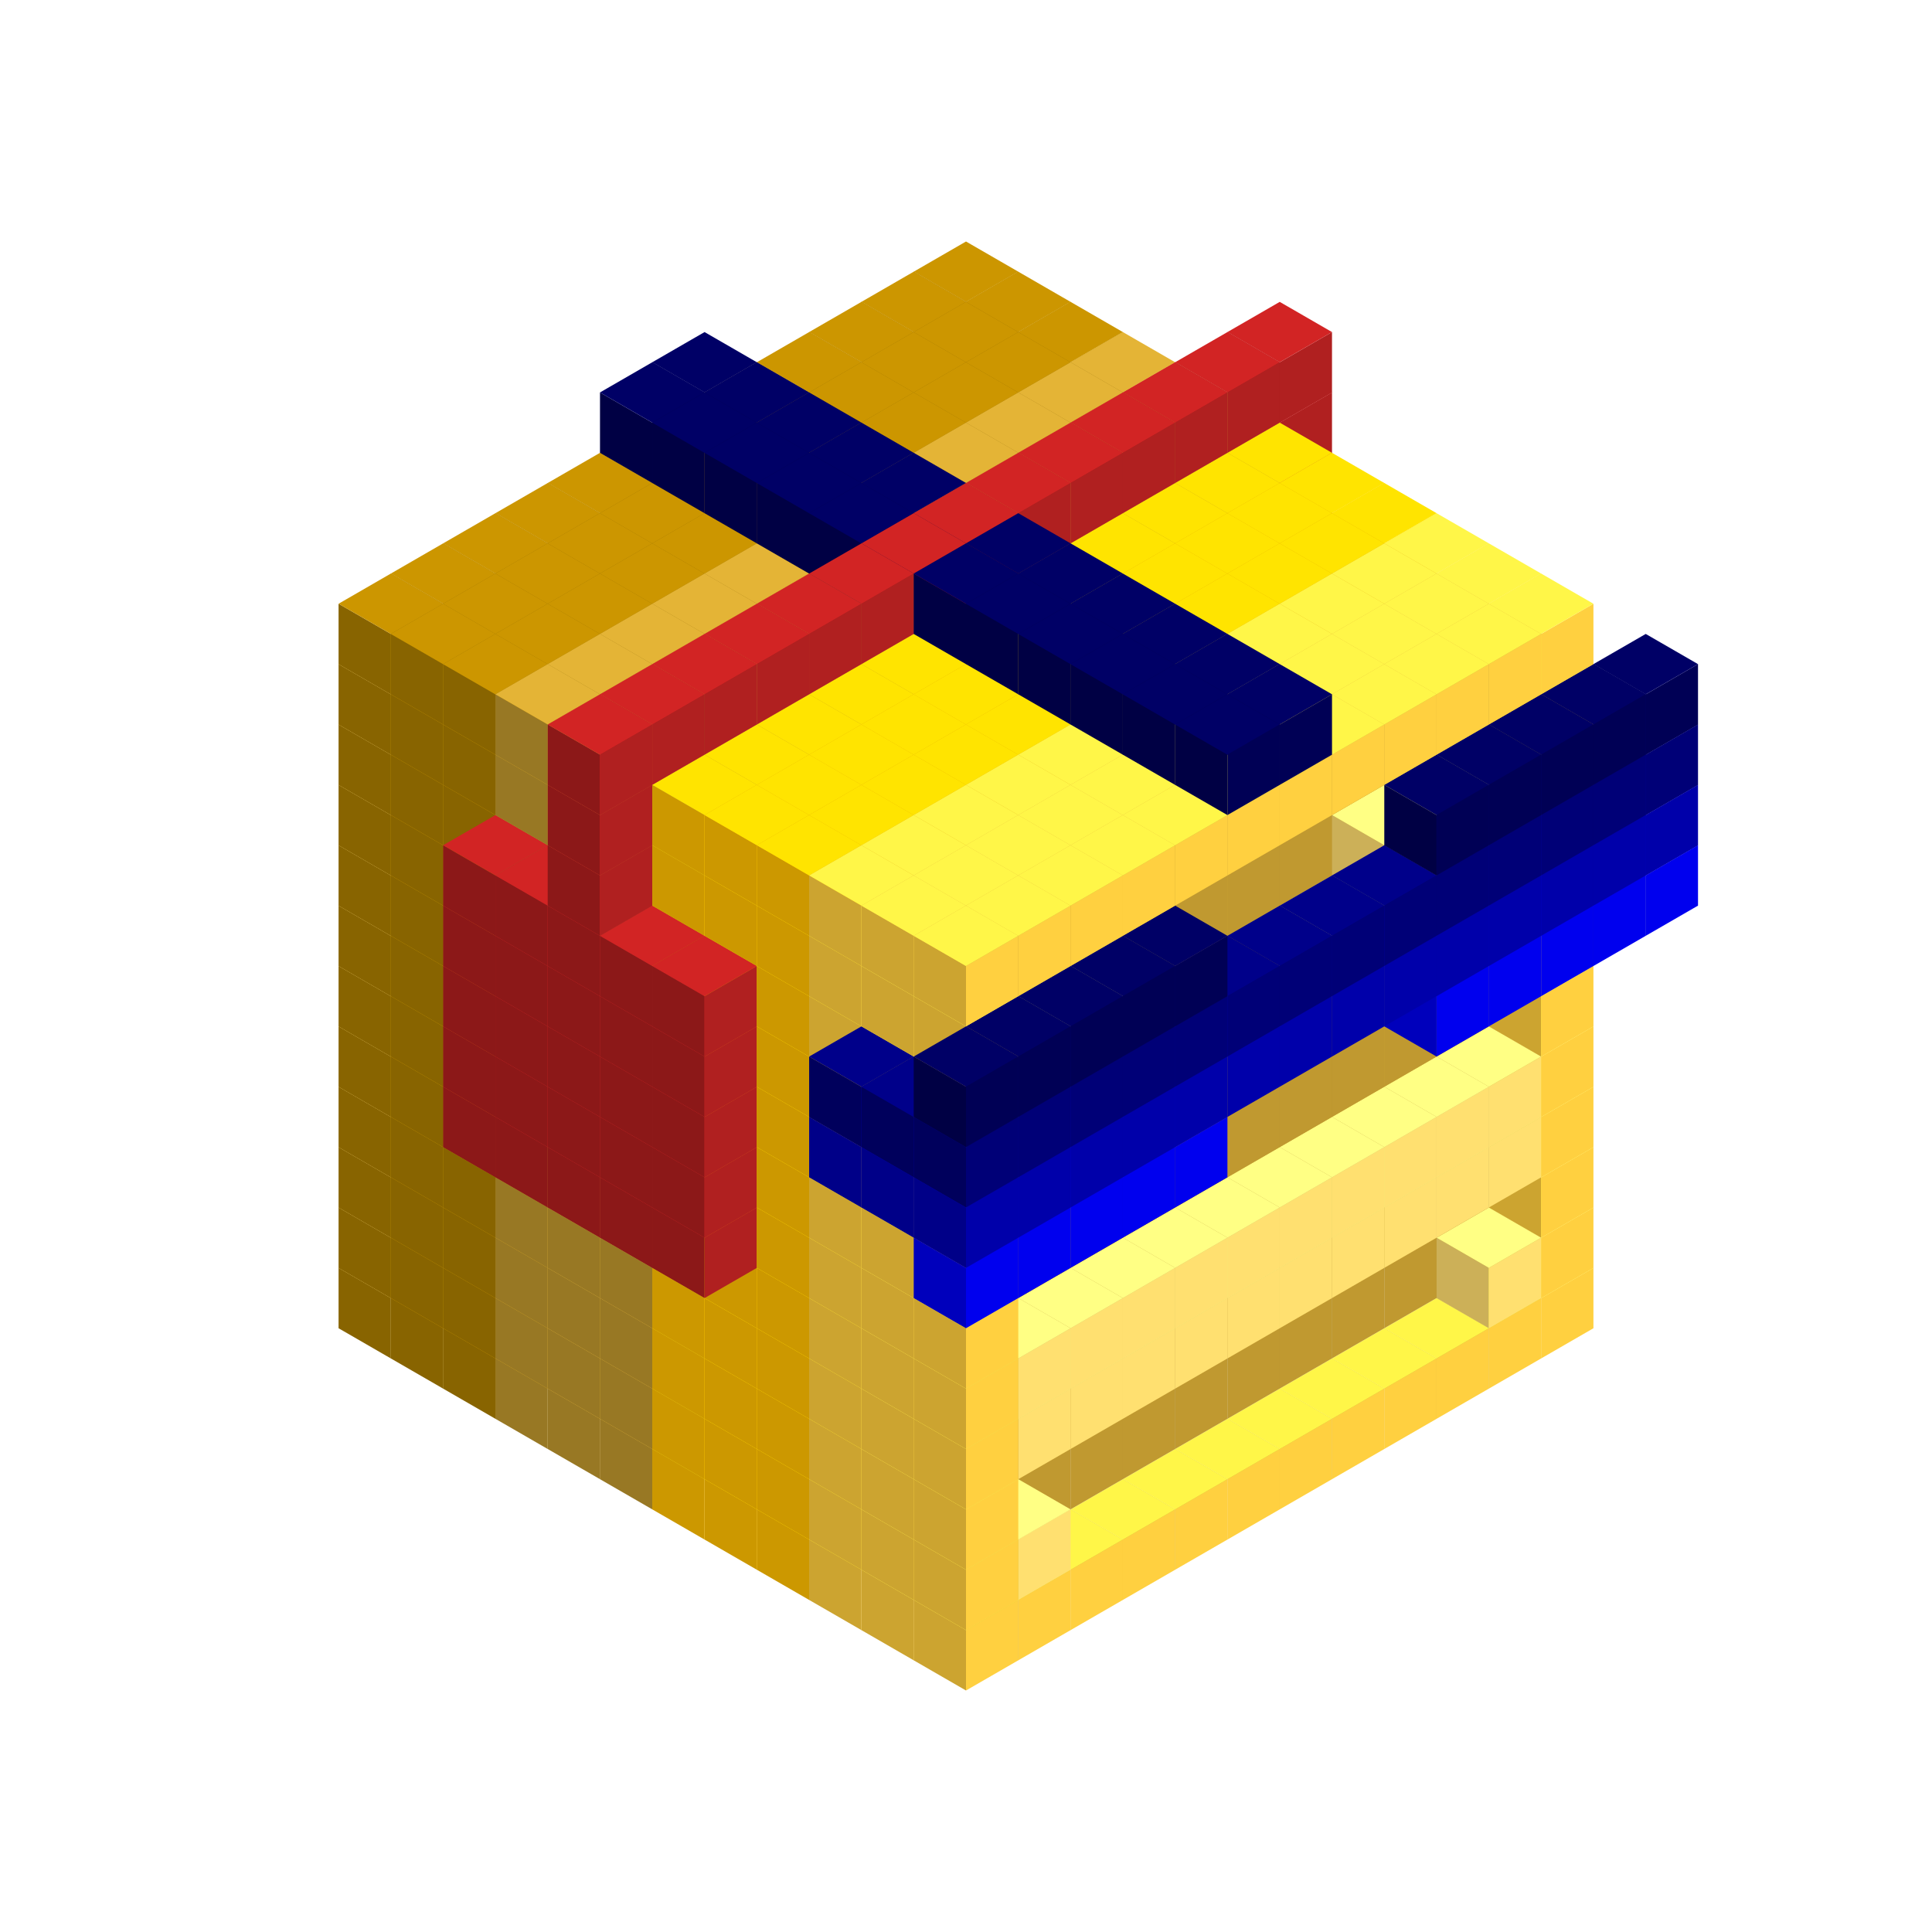 
<svg width='600' height='600' viewBox='4436371 5550000 3200000 3200000' xmlns='http://www.w3.org/2000/svg' xmlns:xlink='http://www.w3.org/1999/xlink'>
<use xlink:href='#v-0x0000007b-6' transform='translate(983738,3600000)'/>
<use xlink:href='#v-0x0000007b-6' transform='translate(1070341,3650000)'/>
<use xlink:href='#v-0x0000007b-6' transform='translate(1156944,3700000)'/>
<use xlink:href='#v-0x0000007b-2' transform='translate(1243547,3750000)'/>
<use xlink:href='#v-0x0000007b-2' transform='translate(1330150,3800000)'/>
<use xlink:href='#v-0x0000007b-2' transform='translate(1416753,3850000)'/>
<use xlink:href='#v-0x0000007b-5' transform='translate(1503356,3900000)'/>
<use xlink:href='#v-0x0000007b-5' transform='translate(1589959,3950000)'/>
<use xlink:href='#v-0x0000007b-5' transform='translate(1676562,4000000)'/>
<use xlink:href='#v-0x0000007b-4' transform='translate(1763165,4050000)'/>
<use xlink:href='#v-0x0000007b-4' transform='translate(1849768,4100000)'/>
<use xlink:href='#v-0x0000007b-4' transform='translate(2889004,3600000)'/>
<use xlink:href='#v-0x0000007b-4' transform='translate(2802401,3650000)'/>
<use xlink:href='#v-0x0000007b-4' transform='translate(2715798,3700000)'/>
<use xlink:href='#v-0x0000007b-4' transform='translate(2629195,3750000)'/>
<use xlink:href='#v-0x0000007b-4' transform='translate(2542592,3800000)'/>
<use xlink:href='#v-0x0000007b-4' transform='translate(2455989,3850000)'/>
<use xlink:href='#v-0x0000007b-4' transform='translate(2369386,3900000)'/>
<use xlink:href='#v-0x0000007b-4' transform='translate(2282783,3950000)'/>
<use xlink:href='#v-0x0000007b-4' transform='translate(2196180,4000000)'/>
<use xlink:href='#v-0x0000007b-4' transform='translate(2109577,4050000)'/>
<use xlink:href='#v-0x0000007b-4' transform='translate(2022974,4100000)'/>
<use xlink:href='#v-0x0000007b-4' transform='translate(1936371,4150000)'/>
<use xlink:href='#v-0x0000007b-6' transform='translate(983738,3500000)'/>
<use xlink:href='#v-0x0000007b-6' transform='translate(1070341,3550000)'/>
<use xlink:href='#v-0x0000007b-6' transform='translate(1156944,3600000)'/>
<use xlink:href='#v-0x0000007b-2' transform='translate(1243547,3650000)'/>
<use xlink:href='#v-0x0000007b-2' transform='translate(1330150,3700000)'/>
<use xlink:href='#v-0x0000007b-2' transform='translate(1416753,3750000)'/>
<use xlink:href='#v-0x0000007b-5' transform='translate(1503356,3800000)'/>
<use xlink:href='#v-0x0000007b-5' transform='translate(1589959,3850000)'/>
<use xlink:href='#v-0x0000007b-5' transform='translate(1676562,3900000)'/>
<use xlink:href='#v-0x0000007b-4' transform='translate(1763165,3950000)'/>
<use xlink:href='#v-0x0000007b-2' transform='translate(2715798,3500000)'/>
<use xlink:href='#v-0x0000007b-2' transform='translate(2629195,3550000)'/>
<use xlink:href='#v-0x0000007b-2' transform='translate(2542592,3600000)'/>
<use xlink:href='#v-0x0000007b-2' transform='translate(2455989,3650000)'/>
<use xlink:href='#v-0x0000007b-2' transform='translate(2369386,3700000)'/>
<use xlink:href='#v-0x0000007b-2' transform='translate(2282783,3750000)'/>
<use xlink:href='#v-0x0000007b-2' transform='translate(2196180,3800000)'/>
<use xlink:href='#v-0x0000007b-2' transform='translate(2109577,3850000)'/>
<use xlink:href='#v-0x0000007b-2' transform='translate(2022974,3900000)'/>
<use xlink:href='#v-0x0000007b-2' transform='translate(1936371,3950000)'/>
<use xlink:href='#v-0x0000007b-4' transform='translate(1849768,4000000)'/>
<use xlink:href='#v-0x0000007b-4' transform='translate(2889004,3500000)'/>
<use xlink:href='#v-0x0000007b-1' transform='translate(2802401,3550000)'/>
<use xlink:href='#v-0x0000007b-1' transform='translate(2022974,4000000)'/>
<use xlink:href='#v-0x0000007b-4' transform='translate(1936371,4050000)'/>
<use xlink:href='#v-0x0000007b-6' transform='translate(983738,3400000)'/>
<use xlink:href='#v-0x0000007b-6' transform='translate(1070341,3450000)'/>
<use xlink:href='#v-0x0000007b-6' transform='translate(1156944,3500000)'/>
<use xlink:href='#v-0x0000007b-2' transform='translate(1243547,3550000)'/>
<use xlink:href='#v-0x0000007b-2' transform='translate(1330150,3600000)'/>
<use xlink:href='#v-0x0000007b-2' transform='translate(1416753,3650000)'/>
<use xlink:href='#v-0x0000007b-5' transform='translate(1503356,3700000)'/>
<use xlink:href='#v-0x0000007b-5' transform='translate(1589959,3750000)'/>
<use xlink:href='#v-0x0000007b-5' transform='translate(1676562,3800000)'/>
<use xlink:href='#v-0x0000007b-4' transform='translate(1763165,3850000)'/>
<use xlink:href='#v-0x0000007b-2' transform='translate(2715798,3400000)'/>
<use xlink:href='#v-0x0000007b-2' transform='translate(2629195,3450000)'/>
<use xlink:href='#v-0x0000007b-2' transform='translate(2542592,3500000)'/>
<use xlink:href='#v-0x0000007b-2' transform='translate(2455989,3550000)'/>
<use xlink:href='#v-0x0000007b-2' transform='translate(2369386,3600000)'/>
<use xlink:href='#v-0x0000007b-2' transform='translate(2282783,3650000)'/>
<use xlink:href='#v-0x0000007b-2' transform='translate(2196180,3700000)'/>
<use xlink:href='#v-0x0000007b-2' transform='translate(2109577,3750000)'/>
<use xlink:href='#v-0x0000007b-2' transform='translate(2022974,3800000)'/>
<use xlink:href='#v-0x0000007b-2' transform='translate(1936371,3850000)'/>
<use xlink:href='#v-0x0000007b-4' transform='translate(1849768,3900000)'/>
<use xlink:href='#v-0x0000007b-4' transform='translate(2889004,3400000)'/>
<use xlink:href='#v-0x0000007b-4' transform='translate(1936371,3950000)'/>
<use xlink:href='#v-0x0000007b-6' transform='translate(983738,3300000)'/>
<use xlink:href='#v-0x0000007b-6' transform='translate(1070341,3350000)'/>
<use xlink:href='#v-0x0000007b-6' transform='translate(1156944,3400000)'/>
<use xlink:href='#v-0x0000007b-2' transform='translate(1243547,3450000)'/>
<use xlink:href='#v-0x0000007b-2' transform='translate(1330150,3500000)'/>
<use xlink:href='#v-0x0000007b-2' transform='translate(1416753,3550000)'/>
<use xlink:href='#v-0x0000007b-5' transform='translate(1503356,3600000)'/>
<use xlink:href='#v-0x0000007b-5' transform='translate(1589959,3650000)'/>
<use xlink:href='#v-0x0000007b-5' transform='translate(1676562,3700000)'/>
<use xlink:href='#v-0x0000007b-4' transform='translate(1763165,3750000)'/>
<use xlink:href='#v-0x0000007b-2' transform='translate(2715798,3300000)'/>
<use xlink:href='#v-0x0000007b-2' transform='translate(2629195,3350000)'/>
<use xlink:href='#v-0x0000007b-2' transform='translate(2542592,3400000)'/>
<use xlink:href='#v-0x0000007b-2' transform='translate(2455989,3450000)'/>
<use xlink:href='#v-0x0000007b-2' transform='translate(2369386,3500000)'/>
<use xlink:href='#v-0x0000007b-2' transform='translate(2282783,3550000)'/>
<use xlink:href='#v-0x0000007b-2' transform='translate(2196180,3600000)'/>
<use xlink:href='#v-0x0000007b-2' transform='translate(2109577,3650000)'/>
<use xlink:href='#v-0x0000007b-2' transform='translate(2022974,3700000)'/>
<use xlink:href='#v-0x0000007b-2' transform='translate(1936371,3750000)'/>
<use xlink:href='#v-0x0000007b-4' transform='translate(1849768,3800000)'/>
<use xlink:href='#v-0x0000007b-4' transform='translate(2889004,3300000)'/>
<use xlink:href='#v-0x0000007b-1' transform='translate(2802401,3350000)'/>
<use xlink:href='#v-0x0000007b-1' transform='translate(2715798,3400000)'/>
<use xlink:href='#v-0x0000007b-1' transform='translate(2629195,3450000)'/>
<use xlink:href='#v-0x0000007b-1' transform='translate(2542592,3500000)'/>
<use xlink:href='#v-0x0000007b-1' transform='translate(2455989,3550000)'/>
<use xlink:href='#v-0x0000007b-1' transform='translate(2369386,3600000)'/>
<use xlink:href='#v-0x0000007b-1' transform='translate(2282783,3650000)'/>
<use xlink:href='#v-0x0000007b-1' transform='translate(2196180,3700000)'/>
<use xlink:href='#v-0x0000007b-1' transform='translate(2109577,3750000)'/>
<use xlink:href='#v-0x0000007b-1' transform='translate(2022974,3800000)'/>
<use xlink:href='#v-0x0000007b-4' transform='translate(1936371,3850000)'/>
<use xlink:href='#v-0x0000007b-6' transform='translate(983738,3200000)'/>
<use xlink:href='#v-0x0000007b-6' transform='translate(1070341,3250000)'/>
<use xlink:href='#v-0x0000007b-6' transform='translate(1156944,3300000)'/>
<use xlink:href='#v-0x0000007b-2' transform='translate(1243547,3350000)'/>
<use xlink:href='#v-0x0000007b-2' transform='translate(1330150,3400000)'/>
<use xlink:href='#v-0x0000007b-2' transform='translate(1416753,3450000)'/>
<use xlink:href='#v-0x0000007b-5' transform='translate(1503356,3500000)'/>
<use xlink:href='#v-0x0000007b-5' transform='translate(1589959,3550000)'/>
<use xlink:href='#v-0x0000007b-5' transform='translate(1676562,3600000)'/>
<use xlink:href='#v-0x0000007b-4' transform='translate(1763165,3650000)'/>
<use xlink:href='#v-0x0000007b-2' transform='translate(2715798,3200000)'/>
<use xlink:href='#v-0x0000007b-2' transform='translate(2629195,3250000)'/>
<use xlink:href='#v-0x0000007b-2' transform='translate(2542592,3300000)'/>
<use xlink:href='#v-0x0000007b-2' transform='translate(2455989,3350000)'/>
<use xlink:href='#v-0x0000007b-2' transform='translate(2369386,3400000)'/>
<use xlink:href='#v-0x0000007b-2' transform='translate(2282783,3450000)'/>
<use xlink:href='#v-0x0000007b-2' transform='translate(2196180,3500000)'/>
<use xlink:href='#v-0x0000007b-2' transform='translate(2109577,3550000)'/>
<use xlink:href='#v-0x0000007b-2' transform='translate(2022974,3600000)'/>
<use xlink:href='#v-0x0000007b-2' transform='translate(1936371,3650000)'/>
<use xlink:href='#v-0x0000007b-4' transform='translate(1849768,3700000)'/>
<use xlink:href='#v-0x0000007b-4' transform='translate(2889004,3200000)'/>
<use xlink:href='#v-0x0000007b-1' transform='translate(2802401,3250000)'/>
<use xlink:href='#v-0x0000007b-1' transform='translate(2715798,3300000)'/>
<use xlink:href='#v-0x0000007b-1' transform='translate(2629195,3350000)'/>
<use xlink:href='#v-0x0000007b-1' transform='translate(2542592,3400000)'/>
<use xlink:href='#v-0x0000007b-1' transform='translate(2455989,3450000)'/>
<use xlink:href='#v-0x0000007b-1' transform='translate(2369386,3500000)'/>
<use xlink:href='#v-0x0000007b-1' transform='translate(2282783,3550000)'/>
<use xlink:href='#v-0x0000007b-1' transform='translate(2196180,3600000)'/>
<use xlink:href='#v-0x0000007b-1' transform='translate(2109577,3650000)'/>
<use xlink:href='#v-0x0000007b-1' transform='translate(2022974,3700000)'/>
<use xlink:href='#v-0x0000007b-4' transform='translate(1936371,3750000)'/>
<use xlink:href='#v-0x0000007b-6' transform='translate(983738,3100000)'/>
<use xlink:href='#v-0x0000007b-6' transform='translate(1070341,3150000)'/>
<use xlink:href='#v-0x0000007b-6' transform='translate(1156944,3200000)'/>
<use xlink:href='#v-0x0000007b-12' transform='translate(2282783,2650000)'/>
<use xlink:href='#v-0x0000007b-2' transform='translate(1243547,3250000)'/>
<use xlink:href='#v-0x0000007b-12' transform='translate(1156944,3300000)'/>
<use xlink:href='#v-0x0000007b-12' transform='translate(2369386,2700000)'/>
<use xlink:href='#v-0x0000007b-2' transform='translate(1330150,3300000)'/>
<use xlink:href='#v-0x0000007b-12' transform='translate(1243547,3350000)'/>
<use xlink:href='#v-0x0000007b-12' transform='translate(2455989,2750000)'/>
<use xlink:href='#v-0x0000007b-2' transform='translate(1416753,3350000)'/>
<use xlink:href='#v-0x0000007b-12' transform='translate(1330150,3400000)'/>
<use xlink:href='#v-0x0000007b-12' transform='translate(2542592,2800000)'/>
<use xlink:href='#v-0x0000007b-5' transform='translate(1503356,3400000)'/>
<use xlink:href='#v-0x0000007b-12' transform='translate(1416753,3450000)'/>
<use xlink:href='#v-0x0000007b-12' transform='translate(2629195,2850000)'/>
<use xlink:href='#v-0x0000007b-5' transform='translate(1589959,3450000)'/>
<use xlink:href='#v-0x0000007b-12' transform='translate(1503356,3500000)'/>
<use xlink:href='#v-0x0000007b-5' transform='translate(1676562,3500000)'/>
<use xlink:href='#v-0x0000007b-4' transform='translate(1763165,3550000)'/>
<use xlink:href='#v-0x0000007b-2' transform='translate(2715798,3100000)'/>
<use xlink:href='#v-0x0000007b-2' transform='translate(2629195,3150000)'/>
<use xlink:href='#v-0x0000007b-2' transform='translate(2542592,3200000)'/>
<use xlink:href='#v-0x0000007b-2' transform='translate(2455989,3250000)'/>
<use xlink:href='#v-0x0000007b-2' transform='translate(2369386,3300000)'/>
<use xlink:href='#v-0x0000007b-2' transform='translate(2282783,3350000)'/>
<use xlink:href='#v-0x0000007b-2' transform='translate(2196180,3400000)'/>
<use xlink:href='#v-0x0000007b-2' transform='translate(2109577,3450000)'/>
<use xlink:href='#v-0x0000007b-2' transform='translate(2022974,3500000)'/>
<use xlink:href='#v-0x0000007b-2' transform='translate(1936371,3550000)'/>
<use xlink:href='#v-0x0000007b-4' transform='translate(1849768,3600000)'/>
<use xlink:href='#v-0x0000007b-4' transform='translate(2889004,3100000)'/>
<use xlink:href='#v-0x0000007b-4' transform='translate(1936371,3650000)'/>
<use xlink:href='#v-0x0000007b-6' transform='translate(983738,3000000)'/>
<use xlink:href='#v-0x0000007b-6' transform='translate(1070341,3050000)'/>
<use xlink:href='#v-0x0000007b-6' transform='translate(1156944,3100000)'/>
<use xlink:href='#v-0x0000007b-12' transform='translate(2282783,2550000)'/>
<use xlink:href='#v-0x0000007b-2' transform='translate(1243547,3150000)'/>
<use xlink:href='#v-0x0000007b-12' transform='translate(1156944,3200000)'/>
<use xlink:href='#v-0x0000007b-12' transform='translate(2369386,2600000)'/>
<use xlink:href='#v-0x0000007b-2' transform='translate(1330150,3200000)'/>
<use xlink:href='#v-0x0000007b-12' transform='translate(1243547,3250000)'/>
<use xlink:href='#v-0x0000007b-12' transform='translate(2455989,2650000)'/>
<use xlink:href='#v-0x0000007b-2' transform='translate(1416753,3250000)'/>
<use xlink:href='#v-0x0000007b-12' transform='translate(1330150,3300000)'/>
<use xlink:href='#v-0x0000007b-12' transform='translate(2542592,2700000)'/>
<use xlink:href='#v-0x0000007b-5' transform='translate(1503356,3300000)'/>
<use xlink:href='#v-0x0000007b-12' transform='translate(1416753,3350000)'/>
<use xlink:href='#v-0x0000007b-12' transform='translate(2629195,2750000)'/>
<use xlink:href='#v-0x0000007b-5' transform='translate(1589959,3350000)'/>
<use xlink:href='#v-0x0000007b-12' transform='translate(1503356,3400000)'/>
<use xlink:href='#v-0x0000007b-5' transform='translate(1676562,3400000)'/>
<use xlink:href='#v-0x0000007b-4' transform='translate(1763165,3450000)'/>
<use xlink:href='#v-0x0000007b-2' transform='translate(2715798,3000000)'/>
<use xlink:href='#v-0x0000007b-2' transform='translate(2629195,3050000)'/>
<use xlink:href='#v-0x0000007b-2' transform='translate(2542592,3100000)'/>
<use xlink:href='#v-0x0000007b-2' transform='translate(2455989,3150000)'/>
<use xlink:href='#v-0x0000007b-2' transform='translate(2369386,3200000)'/>
<use xlink:href='#v-0x0000007b-2' transform='translate(2282783,3250000)'/>
<use xlink:href='#v-0x0000007b-2' transform='translate(2196180,3300000)'/>
<use xlink:href='#v-0x0000007b-2' transform='translate(2109577,3350000)'/>
<use xlink:href='#v-0x0000007b-2' transform='translate(2022974,3400000)'/>
<use xlink:href='#v-0x0000007b-2' transform='translate(1936371,3450000)'/>
<use xlink:href='#v-0x0000007b-4' transform='translate(1849768,3500000)'/>
<use xlink:href='#v-0x0000007b-4' transform='translate(2889004,3000000)'/>
<use xlink:href='#v-0x0000007b-4' transform='translate(1936371,3550000)'/>
<use xlink:href='#v-0x0000007b-6' transform='translate(983738,2900000)'/>
<use xlink:href='#v-0x0000007b-6' transform='translate(1070341,2950000)'/>
<use xlink:href='#v-0x0000007b-6' transform='translate(1156944,3000000)'/>
<use xlink:href='#v-0x0000007b-12' transform='translate(2282783,2450000)'/>
<use xlink:href='#v-0x0000007b-2' transform='translate(1243547,3050000)'/>
<use xlink:href='#v-0x0000007b-12' transform='translate(1156944,3100000)'/>
<use xlink:href='#v-0x0000007b-12' transform='translate(2369386,2500000)'/>
<use xlink:href='#v-0x0000007b-2' transform='translate(1330150,3100000)'/>
<use xlink:href='#v-0x0000007b-12' transform='translate(1243547,3150000)'/>
<use xlink:href='#v-0x0000007b-12' transform='translate(2455989,2550000)'/>
<use xlink:href='#v-0x0000007b-2' transform='translate(1416753,3150000)'/>
<use xlink:href='#v-0x0000007b-12' transform='translate(1330150,3200000)'/>
<use xlink:href='#v-0x0000007b-12' transform='translate(2542592,2600000)'/>
<use xlink:href='#v-0x0000007b-5' transform='translate(1503356,3200000)'/>
<use xlink:href='#v-0x0000007b-12' transform='translate(1416753,3250000)'/>
<use xlink:href='#v-0x0000007b-12' transform='translate(2629195,2650000)'/>
<use xlink:href='#v-0x0000007b-5' transform='translate(1589959,3250000)'/>
<use xlink:href='#v-0x0000007b-12' transform='translate(1503356,3300000)'/>
<use xlink:href='#v-0x0000007b-5' transform='translate(1676562,3300000)'/>
<use xlink:href='#v-0x0000007b-4' transform='translate(1763165,3350000)'/>
<use xlink:href='#v-0x0000007b-2' transform='translate(2715798,2900000)'/>
<use xlink:href='#v-0x0000007b-2' transform='translate(2629195,2950000)'/>
<use xlink:href='#v-0x0000007b-2' transform='translate(2542592,3000000)'/>
<use xlink:href='#v-0x0000007b-2' transform='translate(2455989,3050000)'/>
<use xlink:href='#v-0x0000007b-2' transform='translate(2369386,3100000)'/>
<use xlink:href='#v-0x0000007b-2' transform='translate(2282783,3150000)'/>
<use xlink:href='#v-0x0000007b-2' transform='translate(2196180,3200000)'/>
<use xlink:href='#v-0x0000007b-2' transform='translate(2109577,3250000)'/>
<use xlink:href='#v-0x0000007b-2' transform='translate(2022974,3300000)'/>
<use xlink:href='#v-0x0000007b-2' transform='translate(1936371,3350000)'/>
<use xlink:href='#v-0x0000007b-4' transform='translate(1849768,3400000)'/>
<use xlink:href='#v-0x0000007b-4' transform='translate(2889004,2900000)'/>
<use xlink:href='#v-0x0000007b-1' transform='translate(2802401,2950000)'/>
<use xlink:href='#v-0x0000007b-1' transform='translate(2715798,3000000)'/>
<use xlink:href='#v-0x0000007b-1' transform='translate(2629195,3050000)'/>
<use xlink:href='#v-0x0000007b-1' transform='translate(2196180,3300000)'/>
<use xlink:href='#v-0x0000007b-1' transform='translate(2109577,3350000)'/>
<use xlink:href='#v-0x0000007b-1' transform='translate(2022974,3400000)'/>
<use xlink:href='#v-0x0000007b-4' transform='translate(1936371,3450000)'/>
<use xlink:href='#v-0x0000007b-10' transform='translate(3062210,2900000)'/>
<use xlink:href='#v-0x0000007b-10' transform='translate(2975607,2950000)'/>
<use xlink:href='#v-0x0000007b-10' transform='translate(2889004,3000000)'/>
<use xlink:href='#v-0x0000007b-10' transform='translate(2802401,3050000)'/>
<use xlink:href='#v-0x0000007b-10' transform='translate(2715798,3100000)'/>
<use xlink:href='#v-0x0000007b-10' transform='translate(2282783,3350000)'/>
<use xlink:href='#v-0x0000007b-10' transform='translate(2196180,3400000)'/>
<use xlink:href='#v-0x0000007b-10' transform='translate(2109577,3450000)'/>
<use xlink:href='#v-0x0000007b-10' transform='translate(2022974,3500000)'/>
<use xlink:href='#v-0x0000007b-10' transform='translate(1936371,3550000)'/>
<use xlink:href='#v-0x0000007b-6' transform='translate(983738,2800000)'/>
<use xlink:href='#v-0x0000007b-6' transform='translate(1070341,2850000)'/>
<use xlink:href='#v-0x0000007b-6' transform='translate(1156944,2900000)'/>
<use xlink:href='#v-0x0000007b-12' transform='translate(2282783,2350000)'/>
<use xlink:href='#v-0x0000007b-2' transform='translate(1243547,2950000)'/>
<use xlink:href='#v-0x0000007b-12' transform='translate(1156944,3000000)'/>
<use xlink:href='#v-0x0000007b-12' transform='translate(2369386,2400000)'/>
<use xlink:href='#v-0x0000007b-2' transform='translate(1330150,3000000)'/>
<use xlink:href='#v-0x0000007b-12' transform='translate(1243547,3050000)'/>
<use xlink:href='#v-0x0000007b-12' transform='translate(2455989,2450000)'/>
<use xlink:href='#v-0x0000007b-2' transform='translate(1416753,3050000)'/>
<use xlink:href='#v-0x0000007b-12' transform='translate(1330150,3100000)'/>
<use xlink:href='#v-0x0000007b-12' transform='translate(2542592,2500000)'/>
<use xlink:href='#v-0x0000007b-5' transform='translate(1503356,3100000)'/>
<use xlink:href='#v-0x0000007b-12' transform='translate(1416753,3150000)'/>
<use xlink:href='#v-0x0000007b-12' transform='translate(2629195,2550000)'/>
<use xlink:href='#v-0x0000007b-5' transform='translate(1589959,3150000)'/>
<use xlink:href='#v-0x0000007b-12' transform='translate(1503356,3200000)'/>
<use xlink:href='#v-0x0000007b-5' transform='translate(1676562,3200000)'/>
<use xlink:href='#v-0x0000007b-4' transform='translate(1763165,3250000)'/>
<use xlink:href='#v-0x0000007b-9' transform='translate(2889004,2700000)'/>
<use xlink:href='#v-0x0000007b-2' transform='translate(2715798,2800000)'/>
<use xlink:href='#v-0x0000007b-2' transform='translate(2629195,2850000)'/>
<use xlink:href='#v-0x0000007b-2' transform='translate(2542592,2900000)'/>
<use xlink:href='#v-0x0000007b-2' transform='translate(2455989,2950000)'/>
<use xlink:href='#v-0x0000007b-2' transform='translate(2369386,3000000)'/>
<use xlink:href='#v-0x0000007b-2' transform='translate(2282783,3050000)'/>
<use xlink:href='#v-0x0000007b-2' transform='translate(2196180,3100000)'/>
<use xlink:href='#v-0x0000007b-2' transform='translate(2109577,3150000)'/>
<use xlink:href='#v-0x0000007b-2' transform='translate(2022974,3200000)'/>
<use xlink:href='#v-0x0000007b-2' transform='translate(1936371,3250000)'/>
<use xlink:href='#v-0x0000007b-4' transform='translate(1849768,3300000)'/>
<use xlink:href='#v-0x0000007b-9' transform='translate(1763165,3350000)'/>
<use xlink:href='#v-0x0000007b-9' transform='translate(2975607,2750000)'/>
<use xlink:href='#v-0x0000007b-4' transform='translate(2889004,2800000)'/>
<use xlink:href='#v-0x0000007b-1' transform='translate(2802401,2850000)'/>
<use xlink:href='#v-0x0000007b-3' transform='translate(2715798,2900000)'/>
<use xlink:href='#v-0x0000007b-3' transform='translate(2629195,2950000)'/>
<use xlink:href='#v-0x0000007b-1' transform='translate(2542592,3000000)'/>
<use xlink:href='#v-0x0000007b-1' transform='translate(2282783,3150000)'/>
<use xlink:href='#v-0x0000007b-3' transform='translate(2196180,3200000)'/>
<use xlink:href='#v-0x0000007b-3' transform='translate(2109577,3250000)'/>
<use xlink:href='#v-0x0000007b-1' transform='translate(2022974,3300000)'/>
<use xlink:href='#v-0x0000007b-4' transform='translate(1936371,3350000)'/>
<use xlink:href='#v-0x0000007b-9' transform='translate(1849768,3400000)'/>
<use xlink:href='#v-0x0000007b-9' transform='translate(3062210,2800000)'/>
<use xlink:href='#v-0x0000007b-9' transform='translate(2975607,2850000)'/>
<use xlink:href='#v-0x0000007b-9' transform='translate(2889004,2900000)'/>
<use xlink:href='#v-0x0000007b-9' transform='translate(2802401,2950000)'/>
<use xlink:href='#v-0x0000007b-9' transform='translate(2715798,3000000)'/>
<use xlink:href='#v-0x0000007b-9' transform='translate(2629195,3050000)'/>
<use xlink:href='#v-0x0000007b-9' transform='translate(2542592,3100000)'/>
<use xlink:href='#v-0x0000007b-9' transform='translate(2455989,3150000)'/>
<use xlink:href='#v-0x0000007b-9' transform='translate(2369386,3200000)'/>
<use xlink:href='#v-0x0000007b-9' transform='translate(2282783,3250000)'/>
<use xlink:href='#v-0x0000007b-9' transform='translate(2196180,3300000)'/>
<use xlink:href='#v-0x0000007b-9' transform='translate(2109577,3350000)'/>
<use xlink:href='#v-0x0000007b-9' transform='translate(2022974,3400000)'/>
<use xlink:href='#v-0x0000007b-9' transform='translate(1936371,3450000)'/>
<use xlink:href='#v-0x0000007b-6' transform='translate(983738,2700000)'/>
<use xlink:href='#v-0x0000007b-6' transform='translate(1070341,2750000)'/>
<use xlink:href='#v-0x0000007b-6' transform='translate(1156944,2800000)'/>
<use xlink:href='#v-0x0000007b-12' transform='translate(2282783,2250000)'/>
<use xlink:href='#v-0x0000007b-2' transform='translate(1243547,2850000)'/>
<use xlink:href='#v-0x0000007b-12' transform='translate(1156944,2900000)'/>
<use xlink:href='#v-0x0000007b-12' transform='translate(2369386,2300000)'/>
<use xlink:href='#v-0x0000007b-2' transform='translate(1330150,2900000)'/>
<use xlink:href='#v-0x0000007b-12' transform='translate(1243547,2950000)'/>
<use xlink:href='#v-0x0000007b-12' transform='translate(2455989,2350000)'/>
<use xlink:href='#v-0x0000007b-2' transform='translate(1416753,2950000)'/>
<use xlink:href='#v-0x0000007b-12' transform='translate(1330150,3000000)'/>
<use xlink:href='#v-0x0000007b-12' transform='translate(2542592,2400000)'/>
<use xlink:href='#v-0x0000007b-5' transform='translate(1503356,3000000)'/>
<use xlink:href='#v-0x0000007b-12' transform='translate(1416753,3050000)'/>
<use xlink:href='#v-0x0000007b-12' transform='translate(2629195,2450000)'/>
<use xlink:href='#v-0x0000007b-5' transform='translate(1589959,3050000)'/>
<use xlink:href='#v-0x0000007b-12' transform='translate(1503356,3100000)'/>
<use xlink:href='#v-0x0000007b-5' transform='translate(1676562,3100000)'/>
<use xlink:href='#v-0x0000007b-4' transform='translate(1763165,3150000)'/>
<use xlink:href='#v-0x0000007b-8' transform='translate(2889004,2600000)'/>
<use xlink:href='#v-0x0000007b-2' transform='translate(2715798,2700000)'/>
<use xlink:href='#v-0x0000007b-2' transform='translate(2629195,2750000)'/>
<use xlink:href='#v-0x0000007b-2' transform='translate(2542592,2800000)'/>
<use xlink:href='#v-0x0000007b-2' transform='translate(2455989,2850000)'/>
<use xlink:href='#v-0x0000007b-2' transform='translate(2369386,2900000)'/>
<use xlink:href='#v-0x0000007b-2' transform='translate(2282783,2950000)'/>
<use xlink:href='#v-0x0000007b-2' transform='translate(2196180,3000000)'/>
<use xlink:href='#v-0x0000007b-2' transform='translate(2109577,3050000)'/>
<use xlink:href='#v-0x0000007b-2' transform='translate(2022974,3100000)'/>
<use xlink:href='#v-0x0000007b-2' transform='translate(1936371,3150000)'/>
<use xlink:href='#v-0x0000007b-4' transform='translate(1849768,3200000)'/>
<use xlink:href='#v-0x0000007b-8' transform='translate(1763165,3250000)'/>
<use xlink:href='#v-0x0000007b-8' transform='translate(2975607,2650000)'/>
<use xlink:href='#v-0x0000007b-4' transform='translate(2889004,2700000)'/>
<use xlink:href='#v-0x0000007b-1' transform='translate(2802401,2750000)'/>
<use xlink:href='#v-0x0000007b-1' transform='translate(2715798,2800000)'/>
<use xlink:href='#v-0x0000007b-1' transform='translate(2629195,2850000)'/>
<use xlink:href='#v-0x0000007b-1' transform='translate(2196180,3100000)'/>
<use xlink:href='#v-0x0000007b-1' transform='translate(2109577,3150000)'/>
<use xlink:href='#v-0x0000007b-1' transform='translate(2022974,3200000)'/>
<use xlink:href='#v-0x0000007b-4' transform='translate(1936371,3250000)'/>
<use xlink:href='#v-0x0000007b-8' transform='translate(1849768,3300000)'/>
<use xlink:href='#v-0x0000007b-8' transform='translate(3062210,2700000)'/>
<use xlink:href='#v-0x0000007b-8' transform='translate(2975607,2750000)'/>
<use xlink:href='#v-0x0000007b-8' transform='translate(2889004,2800000)'/>
<use xlink:href='#v-0x0000007b-8' transform='translate(2802401,2850000)'/>
<use xlink:href='#v-0x0000007b-8' transform='translate(2715798,2900000)'/>
<use xlink:href='#v-0x0000007b-8' transform='translate(2629195,2950000)'/>
<use xlink:href='#v-0x0000007b-8' transform='translate(2542592,3000000)'/>
<use xlink:href='#v-0x0000007b-8' transform='translate(2455989,3050000)'/>
<use xlink:href='#v-0x0000007b-8' transform='translate(2369386,3100000)'/>
<use xlink:href='#v-0x0000007b-8' transform='translate(2282783,3150000)'/>
<use xlink:href='#v-0x0000007b-8' transform='translate(2196180,3200000)'/>
<use xlink:href='#v-0x0000007b-8' transform='translate(2109577,3250000)'/>
<use xlink:href='#v-0x0000007b-8' transform='translate(2022974,3300000)'/>
<use xlink:href='#v-0x0000007b-8' transform='translate(1936371,3350000)'/>
<use xlink:href='#v-0x0000007b-6' transform='translate(983738,2600000)'/>
<use xlink:href='#v-0x0000007b-6' transform='translate(1070341,2650000)'/>
<use xlink:href='#v-0x0000007b-6' transform='translate(1156944,2700000)'/>
<use xlink:href='#v-0x0000007b-2' transform='translate(1243547,2750000)'/>
<use xlink:href='#v-0x0000007b-2' transform='translate(1330150,2800000)'/>
<use xlink:href='#v-0x0000007b-12' transform='translate(2455989,2250000)'/>
<use xlink:href='#v-0x0000007b-2' transform='translate(1416753,2850000)'/>
<use xlink:href='#v-0x0000007b-12' transform='translate(1330150,2900000)'/>
<use xlink:href='#v-0x0000007b-5' transform='translate(1503356,2900000)'/>
<use xlink:href='#v-0x0000007b-5' transform='translate(1589959,2950000)'/>
<use xlink:href='#v-0x0000007b-5' transform='translate(1676562,3000000)'/>
<use xlink:href='#v-0x0000007b-4' transform='translate(1763165,3050000)'/>
<use xlink:href='#v-0x0000007b-2' transform='translate(2715798,2600000)'/>
<use xlink:href='#v-0x0000007b-2' transform='translate(2629195,2650000)'/>
<use xlink:href='#v-0x0000007b-2' transform='translate(2542592,2700000)'/>
<use xlink:href='#v-0x0000007b-2' transform='translate(2455989,2750000)'/>
<use xlink:href='#v-0x0000007b-2' transform='translate(2369386,2800000)'/>
<use xlink:href='#v-0x0000007b-2' transform='translate(2282783,2850000)'/>
<use xlink:href='#v-0x0000007b-2' transform='translate(2196180,2900000)'/>
<use xlink:href='#v-0x0000007b-2' transform='translate(2109577,2950000)'/>
<use xlink:href='#v-0x0000007b-2' transform='translate(2022974,3000000)'/>
<use xlink:href='#v-0x0000007b-2' transform='translate(1936371,3050000)'/>
<use xlink:href='#v-0x0000007b-4' transform='translate(1849768,3100000)'/>
<use xlink:href='#v-0x0000007b-4' transform='translate(2889004,2600000)'/>
<use xlink:href='#v-0x0000007b-4' transform='translate(1936371,3150000)'/>
<use xlink:href='#v-0x0000007b-7' transform='translate(3062210,2600000)'/>
<use xlink:href='#v-0x0000007b-7' transform='translate(2975607,2650000)'/>
<use xlink:href='#v-0x0000007b-7' transform='translate(2889004,2700000)'/>
<use xlink:href='#v-0x0000007b-7' transform='translate(2802401,2750000)'/>
<use xlink:href='#v-0x0000007b-7' transform='translate(2715798,2800000)'/>
<use xlink:href='#v-0x0000007b-7' transform='translate(2282783,3050000)'/>
<use xlink:href='#v-0x0000007b-7' transform='translate(2196180,3100000)'/>
<use xlink:href='#v-0x0000007b-7' transform='translate(2109577,3150000)'/>
<use xlink:href='#v-0x0000007b-7' transform='translate(2022974,3200000)'/>
<use xlink:href='#v-0x0000007b-7' transform='translate(1936371,3250000)'/>
<use xlink:href='#v-0x0000007b-6' transform='translate(1936371,1950000)'/>
<use xlink:href='#v-0x0000007b-6' transform='translate(1849768,2000000)'/>
<use xlink:href='#v-0x0000007b-6' transform='translate(1763165,2050000)'/>
<use xlink:href='#v-0x0000007b-6' transform='translate(1676562,2100000)'/>
<use xlink:href='#v-0x0000007b-6' transform='translate(1589959,2150000)'/>
<use xlink:href='#v-0x0000007b-6' transform='translate(1503356,2200000)'/>
<use xlink:href='#v-0x0000007b-6' transform='translate(1416753,2250000)'/>
<use xlink:href='#v-0x0000007b-6' transform='translate(1330150,2300000)'/>
<use xlink:href='#v-0x0000007b-6' transform='translate(1243547,2350000)'/>
<use xlink:href='#v-0x0000007b-6' transform='translate(1156944,2400000)'/>
<use xlink:href='#v-0x0000007b-6' transform='translate(1070341,2450000)'/>
<use xlink:href='#v-0x0000007b-6' transform='translate(983738,2500000)'/>
<use xlink:href='#v-0x0000007b-6' transform='translate(2022974,2000000)'/>
<use xlink:href='#v-0x0000007b-6' transform='translate(1936371,2050000)'/>
<use xlink:href='#v-0x0000007b-6' transform='translate(1849768,2100000)'/>
<use xlink:href='#v-0x0000007b-6' transform='translate(1763165,2150000)'/>
<use xlink:href='#v-0x0000007b-6' transform='translate(1676562,2200000)'/>
<use xlink:href='#v-0x0000007b-6' transform='translate(1589959,2250000)'/>
<use xlink:href='#v-0x0000007b-6' transform='translate(1503356,2300000)'/>
<use xlink:href='#v-0x0000007b-6' transform='translate(1416753,2350000)'/>
<use xlink:href='#v-0x0000007b-6' transform='translate(1330150,2400000)'/>
<use xlink:href='#v-0x0000007b-6' transform='translate(1243547,2450000)'/>
<use xlink:href='#v-0x0000007b-6' transform='translate(1156944,2500000)'/>
<use xlink:href='#v-0x0000007b-6' transform='translate(1070341,2550000)'/>
<use xlink:href='#v-0x0000007b-6' transform='translate(2109577,2050000)'/>
<use xlink:href='#v-0x0000007b-6' transform='translate(2022974,2100000)'/>
<use xlink:href='#v-0x0000007b-6' transform='translate(1936371,2150000)'/>
<use xlink:href='#v-0x0000007b-6' transform='translate(1849768,2200000)'/>
<use xlink:href='#v-0x0000007b-6' transform='translate(1763165,2250000)'/>
<use xlink:href='#v-0x0000007b-6' transform='translate(1676562,2300000)'/>
<use xlink:href='#v-0x0000007b-6' transform='translate(1589959,2350000)'/>
<use xlink:href='#v-0x0000007b-6' transform='translate(1503356,2400000)'/>
<use xlink:href='#v-0x0000007b-6' transform='translate(1416753,2450000)'/>
<use xlink:href='#v-0x0000007b-6' transform='translate(1330150,2500000)'/>
<use xlink:href='#v-0x0000007b-6' transform='translate(1243547,2550000)'/>
<use xlink:href='#v-0x0000007b-6' transform='translate(1156944,2600000)'/>
<use xlink:href='#v-0x0000007b-2' transform='translate(2196180,2100000)'/>
<use xlink:href='#v-0x0000007b-2' transform='translate(2109577,2150000)'/>
<use xlink:href='#v-0x0000007b-2' transform='translate(2022974,2200000)'/>
<use xlink:href='#v-0x0000007b-2' transform='translate(1936371,2250000)'/>
<use xlink:href='#v-0x0000007b-2' transform='translate(1849768,2300000)'/>
<use xlink:href='#v-0x0000007b-2' transform='translate(1763165,2350000)'/>
<use xlink:href='#v-0x0000007b-2' transform='translate(1676562,2400000)'/>
<use xlink:href='#v-0x0000007b-2' transform='translate(1589959,2450000)'/>
<use xlink:href='#v-0x0000007b-2' transform='translate(1503356,2500000)'/>
<use xlink:href='#v-0x0000007b-2' transform='translate(1416753,2550000)'/>
<use xlink:href='#v-0x0000007b-2' transform='translate(1330150,2600000)'/>
<use xlink:href='#v-0x0000007b-2' transform='translate(1243547,2650000)'/>
<use xlink:href='#v-0x0000007b-2' transform='translate(2282783,2150000)'/>
<use xlink:href='#v-0x0000007b-2' transform='translate(2196180,2200000)'/>
<use xlink:href='#v-0x0000007b-2' transform='translate(2109577,2250000)'/>
<use xlink:href='#v-0x0000007b-2' transform='translate(2022974,2300000)'/>
<use xlink:href='#v-0x0000007b-2' transform='translate(1936371,2350000)'/>
<use xlink:href='#v-0x0000007b-2' transform='translate(1849768,2400000)'/>
<use xlink:href='#v-0x0000007b-2' transform='translate(1763165,2450000)'/>
<use xlink:href='#v-0x0000007b-2' transform='translate(1676562,2500000)'/>
<use xlink:href='#v-0x0000007b-2' transform='translate(1589959,2550000)'/>
<use xlink:href='#v-0x0000007b-2' transform='translate(1503356,2600000)'/>
<use xlink:href='#v-0x0000007b-2' transform='translate(1416753,2650000)'/>
<use xlink:href='#v-0x0000007b-2' transform='translate(1330150,2700000)'/>
<use xlink:href='#v-0x0000007b-12' transform='translate(2455989,2150000)'/>
<use xlink:href='#v-0x0000007b-2' transform='translate(2369386,2200000)'/>
<use xlink:href='#v-0x0000007b-2' transform='translate(2282783,2250000)'/>
<use xlink:href='#v-0x0000007b-2' transform='translate(2196180,2300000)'/>
<use xlink:href='#v-0x0000007b-2' transform='translate(2109577,2350000)'/>
<use xlink:href='#v-0x0000007b-2' transform='translate(2022974,2400000)'/>
<use xlink:href='#v-0x0000007b-2' transform='translate(1936371,2450000)'/>
<use xlink:href='#v-0x0000007b-2' transform='translate(1849768,2500000)'/>
<use xlink:href='#v-0x0000007b-2' transform='translate(1763165,2550000)'/>
<use xlink:href='#v-0x0000007b-2' transform='translate(1676562,2600000)'/>
<use xlink:href='#v-0x0000007b-2' transform='translate(1589959,2650000)'/>
<use xlink:href='#v-0x0000007b-2' transform='translate(1503356,2700000)'/>
<use xlink:href='#v-0x0000007b-2' transform='translate(1416753,2750000)'/>
<use xlink:href='#v-0x0000007b-12' transform='translate(1330150,2800000)'/>
<use xlink:href='#v-0x0000007b-5' transform='translate(2455989,2250000)'/>
<use xlink:href='#v-0x0000007b-5' transform='translate(2369386,2300000)'/>
<use xlink:href='#v-0x0000007b-5' transform='translate(2282783,2350000)'/>
<use xlink:href='#v-0x0000007b-5' transform='translate(2196180,2400000)'/>
<use xlink:href='#v-0x0000007b-5' transform='translate(2109577,2450000)'/>
<use xlink:href='#v-0x0000007b-5' transform='translate(2022974,2500000)'/>
<use xlink:href='#v-0x0000007b-5' transform='translate(1936371,2550000)'/>
<use xlink:href='#v-0x0000007b-5' transform='translate(1849768,2600000)'/>
<use xlink:href='#v-0x0000007b-5' transform='translate(1763165,2650000)'/>
<use xlink:href='#v-0x0000007b-5' transform='translate(1676562,2700000)'/>
<use xlink:href='#v-0x0000007b-5' transform='translate(1589959,2750000)'/>
<use xlink:href='#v-0x0000007b-5' transform='translate(1503356,2800000)'/>
<use xlink:href='#v-0x0000007b-5' transform='translate(2542592,2300000)'/>
<use xlink:href='#v-0x0000007b-5' transform='translate(2455989,2350000)'/>
<use xlink:href='#v-0x0000007b-5' transform='translate(2369386,2400000)'/>
<use xlink:href='#v-0x0000007b-5' transform='translate(2282783,2450000)'/>
<use xlink:href='#v-0x0000007b-5' transform='translate(2196180,2500000)'/>
<use xlink:href='#v-0x0000007b-5' transform='translate(2109577,2550000)'/>
<use xlink:href='#v-0x0000007b-5' transform='translate(2022974,2600000)'/>
<use xlink:href='#v-0x0000007b-5' transform='translate(1936371,2650000)'/>
<use xlink:href='#v-0x0000007b-5' transform='translate(1849768,2700000)'/>
<use xlink:href='#v-0x0000007b-5' transform='translate(1763165,2750000)'/>
<use xlink:href='#v-0x0000007b-5' transform='translate(1676562,2800000)'/>
<use xlink:href='#v-0x0000007b-5' transform='translate(1589959,2850000)'/>
<use xlink:href='#v-0x0000007b-5' transform='translate(2629195,2350000)'/>
<use xlink:href='#v-0x0000007b-5' transform='translate(2542592,2400000)'/>
<use xlink:href='#v-0x0000007b-5' transform='translate(2455989,2450000)'/>
<use xlink:href='#v-0x0000007b-5' transform='translate(2369386,2500000)'/>
<use xlink:href='#v-0x0000007b-5' transform='translate(2282783,2550000)'/>
<use xlink:href='#v-0x0000007b-5' transform='translate(2196180,2600000)'/>
<use xlink:href='#v-0x0000007b-5' transform='translate(2109577,2650000)'/>
<use xlink:href='#v-0x0000007b-5' transform='translate(2022974,2700000)'/>
<use xlink:href='#v-0x0000007b-5' transform='translate(1936371,2750000)'/>
<use xlink:href='#v-0x0000007b-5' transform='translate(1849768,2800000)'/>
<use xlink:href='#v-0x0000007b-5' transform='translate(1763165,2850000)'/>
<use xlink:href='#v-0x0000007b-5' transform='translate(1676562,2900000)'/>
<use xlink:href='#v-0x0000007b-4' transform='translate(2715798,2400000)'/>
<use xlink:href='#v-0x0000007b-4' transform='translate(2629195,2450000)'/>
<use xlink:href='#v-0x0000007b-4' transform='translate(2542592,2500000)'/>
<use xlink:href='#v-0x0000007b-4' transform='translate(2455989,2550000)'/>
<use xlink:href='#v-0x0000007b-4' transform='translate(2369386,2600000)'/>
<use xlink:href='#v-0x0000007b-4' transform='translate(2282783,2650000)'/>
<use xlink:href='#v-0x0000007b-4' transform='translate(2196180,2700000)'/>
<use xlink:href='#v-0x0000007b-4' transform='translate(2109577,2750000)'/>
<use xlink:href='#v-0x0000007b-4' transform='translate(2022974,2800000)'/>
<use xlink:href='#v-0x0000007b-4' transform='translate(1936371,2850000)'/>
<use xlink:href='#v-0x0000007b-4' transform='translate(1849768,2900000)'/>
<use xlink:href='#v-0x0000007b-4' transform='translate(1763165,2950000)'/>
<use xlink:href='#v-0x0000007b-4' transform='translate(2802401,2450000)'/>
<use xlink:href='#v-0x0000007b-4' transform='translate(2715798,2500000)'/>
<use xlink:href='#v-0x0000007b-4' transform='translate(2629195,2550000)'/>
<use xlink:href='#v-0x0000007b-4' transform='translate(2542592,2600000)'/>
<use xlink:href='#v-0x0000007b-4' transform='translate(2455989,2650000)'/>
<use xlink:href='#v-0x0000007b-4' transform='translate(2369386,2700000)'/>
<use xlink:href='#v-0x0000007b-4' transform='translate(2282783,2750000)'/>
<use xlink:href='#v-0x0000007b-4' transform='translate(2196180,2800000)'/>
<use xlink:href='#v-0x0000007b-4' transform='translate(2109577,2850000)'/>
<use xlink:href='#v-0x0000007b-4' transform='translate(2022974,2900000)'/>
<use xlink:href='#v-0x0000007b-4' transform='translate(1936371,2950000)'/>
<use xlink:href='#v-0x0000007b-4' transform='translate(1849768,3000000)'/>
<use xlink:href='#v-0x0000007b-4' transform='translate(2889004,2500000)'/>
<use xlink:href='#v-0x0000007b-4' transform='translate(2802401,2550000)'/>
<use xlink:href='#v-0x0000007b-4' transform='translate(2715798,2600000)'/>
<use xlink:href='#v-0x0000007b-4' transform='translate(2629195,2650000)'/>
<use xlink:href='#v-0x0000007b-4' transform='translate(2542592,2700000)'/>
<use xlink:href='#v-0x0000007b-4' transform='translate(2455989,2750000)'/>
<use xlink:href='#v-0x0000007b-4' transform='translate(2369386,2800000)'/>
<use xlink:href='#v-0x0000007b-4' transform='translate(2282783,2850000)'/>
<use xlink:href='#v-0x0000007b-4' transform='translate(2196180,2900000)'/>
<use xlink:href='#v-0x0000007b-4' transform='translate(2109577,2950000)'/>
<use xlink:href='#v-0x0000007b-4' transform='translate(2022974,3000000)'/>
<use xlink:href='#v-0x0000007b-4' transform='translate(1936371,3050000)'/>
<use xlink:href='#v-0x0000007b-11' transform='translate(1503356,2100000)'/>
<use xlink:href='#v-0x0000007b-11' transform='translate(1416753,2150000)'/>
<use xlink:href='#v-0x0000007b-11' transform='translate(1589959,2150000)'/>
<use xlink:href='#v-0x0000007b-11' transform='translate(1503356,2200000)'/>
<use xlink:href='#v-0x0000007b-11' transform='translate(1676562,2200000)'/>
<use xlink:href='#v-0x0000007b-11' transform='translate(1589959,2250000)'/>
<use xlink:href='#v-0x0000007b-11' transform='translate(1763165,2250000)'/>
<use xlink:href='#v-0x0000007b-11' transform='translate(1676562,2300000)'/>
<use xlink:href='#v-0x0000007b-11' transform='translate(1849768,2300000)'/>
<use xlink:href='#v-0x0000007b-11' transform='translate(1763165,2350000)'/>
<use xlink:href='#v-0x0000007b-12' transform='translate(2455989,2050000)'/>
<use xlink:href='#v-0x0000007b-12' transform='translate(2369386,2100000)'/>
<use xlink:href='#v-0x0000007b-12' transform='translate(2282783,2150000)'/>
<use xlink:href='#v-0x0000007b-12' transform='translate(2196180,2200000)'/>
<use xlink:href='#v-0x0000007b-12' transform='translate(2109577,2250000)'/>
<use xlink:href='#v-0x0000007b-12' transform='translate(2022974,2300000)'/>
<use xlink:href='#v-0x0000007b-12' transform='translate(1936371,2350000)'/>
<use xlink:href='#v-0x0000007b-12' transform='translate(1849768,2400000)'/>
<use xlink:href='#v-0x0000007b-12' transform='translate(1763165,2450000)'/>
<use xlink:href='#v-0x0000007b-12' transform='translate(1676562,2500000)'/>
<use xlink:href='#v-0x0000007b-12' transform='translate(1589959,2550000)'/>
<use xlink:href='#v-0x0000007b-12' transform='translate(1503356,2600000)'/>
<use xlink:href='#v-0x0000007b-12' transform='translate(1416753,2650000)'/>
<use xlink:href='#v-0x0000007b-12' transform='translate(1330150,2700000)'/>
<use xlink:href='#v-0x0000007b-11' transform='translate(2022974,2400000)'/>
<use xlink:href='#v-0x0000007b-11' transform='translate(1936371,2450000)'/>
<use xlink:href='#v-0x0000007b-11' transform='translate(2109577,2450000)'/>
<use xlink:href='#v-0x0000007b-11' transform='translate(2022974,2500000)'/>
<use xlink:href='#v-0x0000007b-11' transform='translate(2196180,2500000)'/>
<use xlink:href='#v-0x0000007b-11' transform='translate(2109577,2550000)'/>
<use xlink:href='#v-0x0000007b-11' transform='translate(2282783,2550000)'/>
<use xlink:href='#v-0x0000007b-11' transform='translate(2196180,2600000)'/>
<use xlink:href='#v-0x0000007b-11' transform='translate(2369386,2600000)'/>
<use xlink:href='#v-0x0000007b-11' transform='translate(2282783,2650000)'/>
<use xlink:href='#v-0x0000007b-11' transform='translate(2455989,2650000)'/>
<use xlink:href='#v-0x0000007b-11' transform='translate(2369386,2700000)'/>
<defs>
<g id='v-0x0000007b-1'>
<polygon points='4100000,4100000 4100000,4200000 4013397,4150000 4013397,4050000' fill='#ccb058'/>
<polygon points='4100000,4100000 4100000,4200000 4186602,4150000 4186602,4050000' fill='#ffe070'/>
<polygon points='4100000,4100000 4013397,4050000 4100000,4000000 4186602,4050000' fill='#ffff84'/>
</g>
<g id='v-0x0000007b-2'>
<polygon points='4100000,4100000 4100000,4200000 4013397,4150000 4013397,4050000' fill='#987824'/>
<polygon points='4100000,4100000 4100000,4200000 4186602,4150000 4186602,4050000' fill='#c09930'/>
<polygon points='4100000,4100000 4013397,4050000 4100000,4000000 4186602,4050000' fill='#e4b436'/>
</g>
<g id='v-0x0000007b-3'>
<polygon points='4100000,4100000 4100000,4200000 4013397,4150000 4013397,4050000' fill='#0098cc'/>
<polygon points='4100000,4100000 4100000,4200000 4186602,4150000 4186602,4050000' fill='#00c0ff'/>
<polygon points='4100000,4100000 4013397,4050000 4100000,4000000 4186602,4050000' fill='#00e4ff'/>
</g>
<g id='v-0x0000007b-4'>
<polygon points='4100000,4100000 4100000,4200000 4013397,4150000 4013397,4050000' fill='#cca430'/>
<polygon points='4100000,4100000 4100000,4200000 4186602,4150000 4186602,4050000' fill='#ffd040'/>
<polygon points='4100000,4100000 4013397,4050000 4100000,4000000 4186602,4050000' fill='#fff648'/>
</g>
<g id='v-0x0000007b-5'>
<polygon points='4100000,4100000 4100000,4200000 4013397,4150000 4013397,4050000' fill='#cc9800'/>
<polygon points='4100000,4100000 4100000,4200000 4186602,4150000 4186602,4050000' fill='#ffc000'/>
<polygon points='4100000,4100000 4013397,4050000 4100000,4000000 4186602,4050000' fill='#ffe400'/>
</g>
<g id='v-0x0000007b-6'>
<polygon points='4100000,4100000 4100000,4200000 4013397,4150000 4013397,4050000' fill='#886400'/>
<polygon points='4100000,4100000 4100000,4200000 4186602,4150000 4186602,4050000' fill='#aa8000'/>
<polygon points='4100000,4100000 4013397,4050000 4100000,4000000 4186602,4050000' fill='#cc9600'/>
</g>
<g id='v-0x0000007b-7'>
<polygon points='4100000,4100000 4100000,4200000 4013397,4150000 4013397,4050000' fill='#000044'/>
<polygon points='4100000,4100000 4100000,4200000 4186602,4150000 4186602,4050000' fill='#000055'/>
<polygon points='4100000,4100000 4013397,4050000 4100000,4000000 4186602,4050000' fill='#000066'/>
</g>
<g id='v-0x0000007b-8'>
<polygon points='4100000,4100000 4100000,4200000 4013397,4150000 4013397,4050000' fill='#00005c'/>
<polygon points='4100000,4100000 4100000,4200000 4186602,4150000 4186602,4050000' fill='#000077'/>
<polygon points='4100000,4100000 4013397,4050000 4100000,4000000 4186602,4050000' fill='#00008a'/>
</g>
<g id='v-0x0000007b-9'>
<polygon points='4100000,4100000 4100000,4200000 4013397,4150000 4013397,4050000' fill='#000088'/>
<polygon points='4100000,4100000 4100000,4200000 4186602,4150000 4186602,4050000' fill='#0000aa'/>
<polygon points='4100000,4100000 4013397,4050000 4100000,4000000 4186602,4050000' fill='#0000cc'/>
</g>
<g id='v-0x0000007b-10'>
<polygon points='4100000,4100000 4100000,4200000 4013397,4150000 4013397,4050000' fill='#0000bc'/>
<polygon points='4100000,4100000 4100000,4200000 4186602,4150000 4186602,4050000' fill='#0000ee'/>
<polygon points='4100000,4100000 4013397,4050000 4100000,4000000 4186602,4050000' fill='#0000ff'/>
</g>
<g id='v-0x0000007b-11'>
<polygon points='4100000,4100000 4100000,4200000 4013397,4150000 4013397,4050000' fill='#000044'/>
<polygon points='4100000,4100000 4100000,4200000 4186602,4150000 4186602,4050000' fill='#000055'/>
<polygon points='4100000,4100000 4013397,4050000 4100000,4000000 4186602,4050000' fill='#000066'/>
</g>
<g id='v-0x0000007b-12'>
<polygon points='4100000,4100000 4100000,4200000 4013397,4150000 4013397,4050000' fill='#8c1818'/>
<polygon points='4100000,4100000 4100000,4200000 4186602,4150000 4186602,4050000' fill='#b02020'/>
<polygon points='4100000,4100000 4013397,4050000 4100000,4000000 4186602,4050000' fill='#d22424'/>
</g>
</defs>
</svg>
